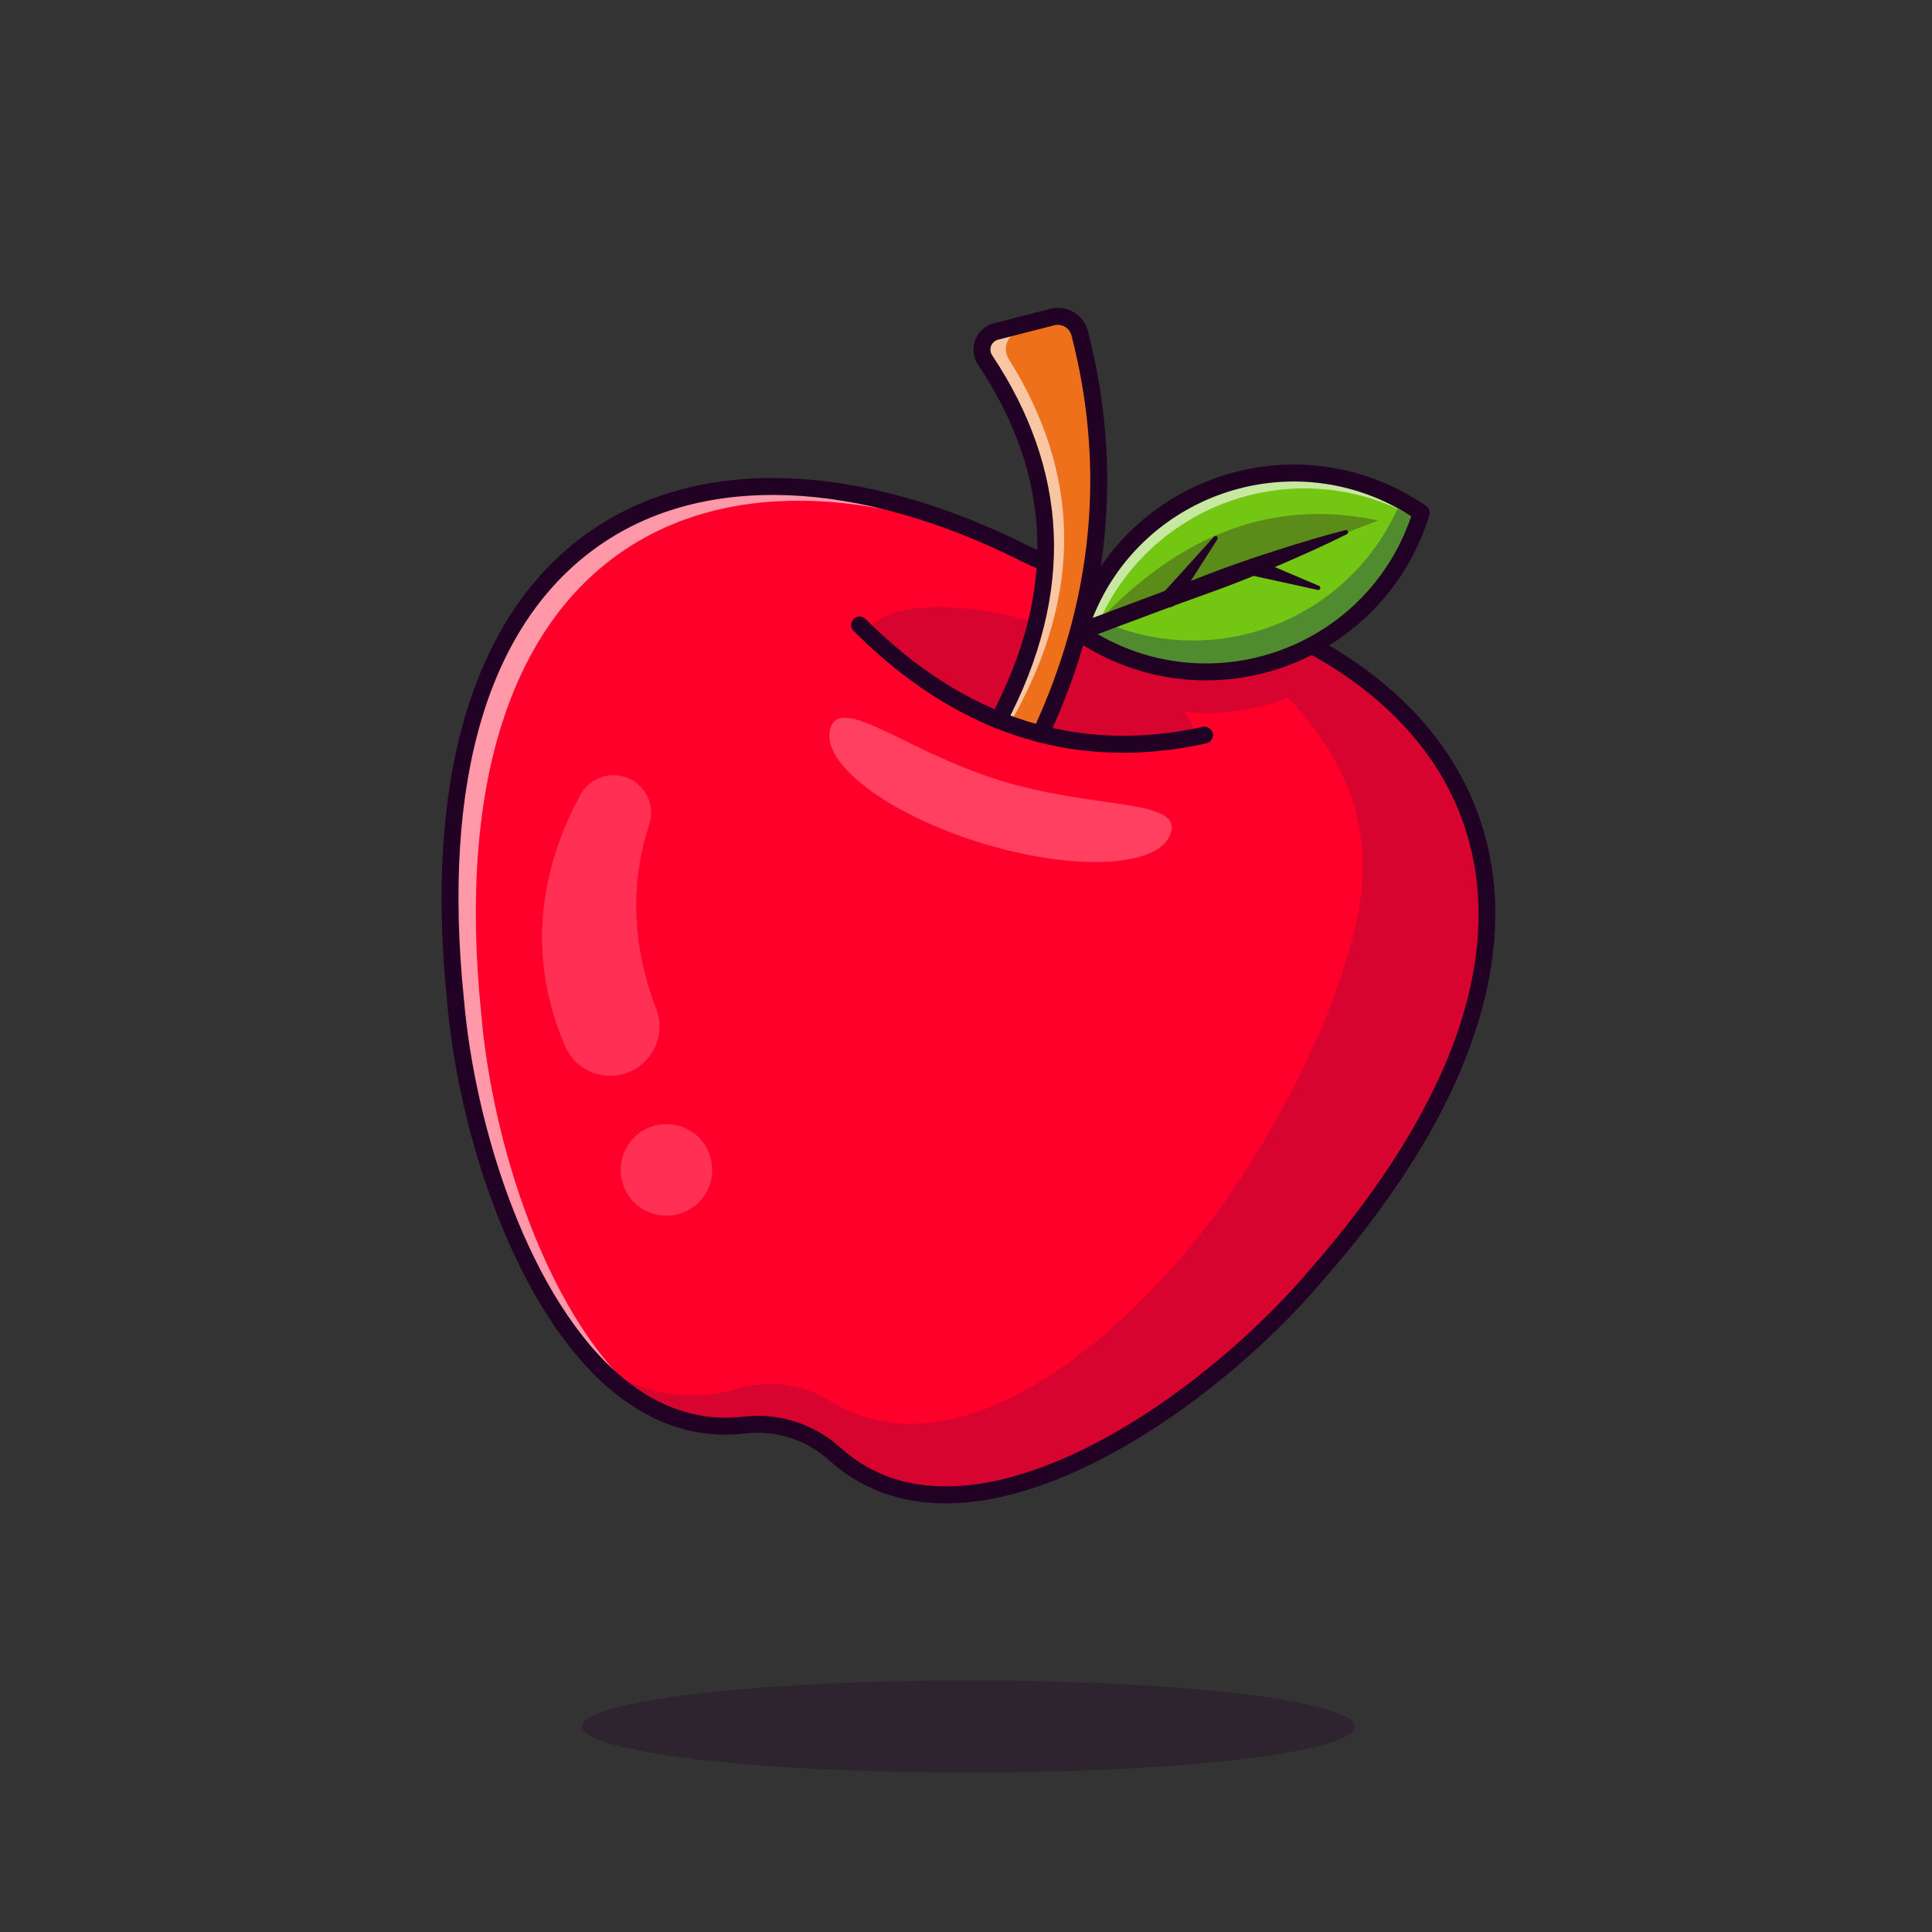 <?xml version="1.0" encoding="UTF-8"?><svg id="uuid-ad6a42bb-0d66-4d0a-b11b-b2949c1ab4ea" xmlns="http://www.w3.org/2000/svg" width="4000" height="4000" viewBox="0 0 4000 4000"><rect x="0" y="0" width="4000" height="4000" fill="#333333" stroke="none"/><g style="opacity:.3;"><ellipse cx="2005" cy="3574.58" rx="800" ry="95.55" style="fill:#210124; stroke-width:0px;"/></g><path d="m2725.1,2640.22c-241.56,284.61-728.7,613.01-996.79,370.02-50.92-46.11-119.07-67.88-187.31-59.78-359.34,42.64-566.01-507.3-597.92-879.24-102.82-1006.45,512.46-1258.74,1177.55-925.93,57.15,28.58,118.36,48.12,181.47,57.95,11.93,1.87,23.77,3.83,35.52,5.96.89.18,1.74.31,2.63.49,173.73,31.2,324.76,88.18,444.14,167.45,139.94,92.81,236.44,216.19,275.04,364.51,62.85,241.52-27.82,549.09-334.33,898.56Z" style="fill:#ff002b; stroke-width:0px;"/><path d="m1957.87,3097.33c-90.92,0-168.56-28.65-231.13-85.36-50.38-45.62-117.99-67.21-185.46-59.19-92.85,11.04-180.81-16.69-261.45-82.38-199.83-162.77-315.85-528.27-339.07-798.97-24.35-238.38-9.33-443.39,44.66-609.32,50.29-154.57,133.23-272.6,246.51-350.83,220.56-152.29,544.86-140.65,889.75,31.93,56.99,28.49,117.81,47.92,180.79,57.73,13.24,2.08,24.88,4.03,35.58,5.97l2.67.5c174.88,31.41,324.6,87.86,444.96,167.79,142.95,94.8,238.39,221.31,276.01,365.86,68.13,261.81-47.65,573.26-334.83,900.68-175.8,207.13-482.18,437.75-739.36,454.58-10.02.65-19.9.99-29.63.99Zm-388.87-150.85c59.13,0,116.53,21.88,160.87,62.04,68.29,61.89,154.82,89.84,257.32,83.17,255.82-16.74,560.91-246.55,736.13-452.98l.03-.03c286.11-326.21,401.55-636.19,333.82-896.43-37.32-143.42-132.09-268.99-274.07-363.15-119.83-79.58-268.96-135.8-443.26-167.1l-2.68-.5c-10.62-1.93-22.22-3.87-35.42-5.94-63.44-9.89-124.73-29.46-182.15-58.17-343.33-171.8-665.9-183.56-885.01-32.26-164.84,113.82-348.82,372.05-289.17,955.86,23.15,269.79,138.6,633.88,337.38,795.79,79.63,64.86,166.42,92.26,257.95,81.37,9.44-1.12,18.88-1.67,28.28-1.67Z" style="fill:#000072; stroke-width:0px;"/><g style="opacity:.3;"><path d="m2725.1,2640.22c-241.56,284.61-728.7,613.01-996.79,370.02-50.92-46.11-119.07-67.88-187.31-59.78-120.49,14.29-223.8-38.01-309.13-127.88,91.2,59.65,191.04,84.31,295.07,52.48,64.19-19.59,133.45-10.5,190.38,25.02,299.83,187.08,711.16-213.03,893.97-528.53,100.06-166.34,163.49-318.52,195.36-455.49.31-1.29.58-2.58.89-3.87.93-3.96,1.83-7.92,2.63-11.84.04-.13.09-.27.09-.4,37.97-179.83-21.14-328.09-143.95-455.62-67.26,26.22-140.52,36.81-213.88,29.64,11.4,16.65,19.72,33.92,24.44,51.54-258.7,45.62-542.51-74.29-683.7-218.33,58.22-81.9,286.61-56.26,464.52,23.55,21.37-45.4,49.23-85.73,81.99-120.4.18-.22.4-.4.58-.62,5.96,1.07,11.93,2.18,17.85,3.29,4.45.85,8.86,1.74,13.26,2.63,5.74,1.16,11.44,2.31,17.14,3.52,9.75,2.09,19.45,4.23,29.07,6.5.8.18,1.6.36,2.4.58,5.21,1.2,10.37,2.45,15.53,3.74,4.41,1.07,8.81,2.18,13.18,3.34,1.34.31,2.63.67,3.92.98,3.61.93,7.21,1.91,10.82,2.89,1.87.49,3.69.98,5.47,1.47,9.17,2.49,18.29,5.07,27.29,7.74,5.03,1.51,10.02,3.03,15,4.54,4.85,1.51,9.66,3.03,14.47,4.58,4.85,1.56,9.7,3.16,14.51,4.76,8.9,2.98,17.76,6.05,26.53,9.21,1.65.62,3.29,1.2,4.94,1.82,3.69,1.34,7.39,2.72,11.08,4.1,4.5,1.69,8.95,3.38,13.4,5.16,4.72,1.82,9.48,3.74,14.16,5.65,9.12,3.69,18.07,7.48,26.93,11.35,4.36,1.91,8.68,3.83,12.95,5.74.27.13.53.27.8.36,3.61,1.65,7.17,3.29,10.73,4.99,1.11.49,2.18,1.02,3.25,1.51,2.54,1.2,5.03,2.36,7.48,3.61,9.35,4.45,18.56,9.08,27.6,13.8,2.67,1.38,5.34,2.76,7.97,4.18,4.67,2.45,9.35,4.99,13.93,7.57,2.94,1.6,5.79,3.25,8.68,4.85,18.61,10.51,36.54,21.5,53.81,32.98,2.76,1.87,5.56,3.74,8.32,5.61,6.54,4.45,12.95,8.95,19.32,13.53,2.49,1.78,4.94,3.61,7.39,5.39,1.11.8,2.18,1.6,3.21,2.4,2.71,2.05,5.43,4.1,8.1,6.14,3.07,2.36,6.14,4.76,9.13,7.12,3.03,2.4,6.05,4.81,8.99,7.26,5.97,4.81,11.8,9.7,17.49,14.73,2.54,2.18,4.99,4.36,7.48,6.59.71.58,1.42,1.2,2.09,1.87,2.23,2,4.41,4.01,6.59,6.01,3.83,3.47,7.57,7.03,11.26,10.68,1.91,1.82,3.83,3.65,5.7,5.52,5.3,5.21,10.46,10.5,15.53,15.85.09.04.13.09.18.18,2.49,2.63,4.98,5.34,7.43,8.01,2.31,2.49,4.54,4.99,6.77,7.48,7.57,8.46,14.82,17.09,21.81,25.86,2.27,2.85,4.54,5.74,6.72,8.59,1.87,2.4,3.69,4.81,5.52,7.26,6.85,9.17,13.44,18.52,19.67,28,2,2.98,3.96,6.01,5.88,9.04,1.74,2.76,3.47,5.52,5.16,8.28,5.92,9.57,11.48,19.32,16.78,29.2,1.38,2.63,2.76,5.25,4.1,7.88.36.58.62,1.16.93,1.78,1.07,2.09,2.14,4.18,3.12,6.28.98,1.82,1.87,3.65,2.72,5.52.85,1.65,1.65,3.34,2.45,5.03,1.11,2.36,2.23,4.76,3.25,7.17,2.54,5.52,4.98,11.13,7.3,16.74,1.47,3.47,2.85,7.03,4.23,10.55,1.47,3.65,2.85,7.34,4.18,11.04.31.8.62,1.6.89,2.4,1.16,3.16,2.27,6.32,3.29,9.48,3.38,9.75,6.41,19.59,9.17,29.56.85,2.89,1.65,5.79,2.4,8.72.18.58.36,1.16.45,1.78h.04c62.85,241.48-27.82,549.05-334.33,898.56Z" style="fill:#750d37; stroke-width:0px;"/></g><g style="opacity:.3;"><path d="m2337.63,1209.22c.89.18,1.74.31,2.63.49-.18.22-.4.4-.58.62-.67-.36-1.38-.76-2.05-1.11Z" style="fill:#000072; stroke-width:0px;"/></g><g style="opacity:.3;"><path d="m2610.26,1286.22c9.12,3.69,18.07,7.48,26.93,11.35-8.86-3.92-17.85-7.7-26.93-11.35Z" style="fill:#000072; stroke-width:0px;"/></g><g style="opacity:.6;"><path d="m2750.21,1355.57c-112.39-57.95-245.75-99.53-394.68-122.67-63.12-9.79-124.32-29.38-181.47-57.95-665.09-332.77-1280.38-80.48-1177.55,925.93,24.53,285.85,152.23,676.8,373.14,823.15-253.76-114.39-400.11-544.69-426.55-852.8-102.82-1006.45,512.46-1258.74,1177.55-925.93,57.15,28.58,118.36,48.12,181.47,57.95,173.28,26.97,325.47,78.83,448.1,152.32Z" style="fill:#fff; stroke-width:0px;"/></g><path d="m1957.76,3112.56c-94.75,0-175.79-29.97-241.25-89.3-47.1-42.68-110.3-62.86-173.42-55.37-97.11,11.55-188.92-17.3-272.89-85.7-203.28-165.58-321.13-535.68-344.6-809.48-24.55-240.24-9.3-447.35,45.34-615.29,51.34-157.81,136.24-278.47,252.32-358.63,225.26-155.56,555.21-144.32,905.23,30.81,55.58,27.81,114.9,46.75,176.32,56.3,386.71,60.15,662.08,242.22,755.49,499.52,48.14,132.6,47.4,280.13-2.21,438.49-52.79,168.5-160.35,346.07-319.71,527.8-177.82,209.48-488.29,442.7-749.85,459.83-10.41.68-20.66,1.03-30.76,1.03Zm-388.74-181.31c62.89,0,123.92,23.28,171.06,66,65.13,59.02,147.97,85.69,246.15,79.26,251.42-16.46,552.31-243.58,725.48-447.63.06-.07.12-.14.19-.21,302.37-344.77,411.44-666.8,315.42-931.27-88.91-244.9-354.22-418.69-727.89-476.81-65.01-10.12-127.8-30.17-186.63-59.6-338.23-169.22-655.18-181.36-869.58-33.31-231.53,159.88-329.27,485.54-282.66,941.76,22.89,266.94,136.47,626.42,331.82,785.55,76.32,62.16,159.28,88.42,246.58,78.06,10.03-1.19,20.08-1.78,30.07-1.78Z" style="fill:#210124; stroke-width:0px;"/><path d="m2154.21,1519.97c134.71-289.2,148.41-570.12,81.13-830.01-6.45-24.91-31.91-39.86-56.84-33.48l-116.36,29.77c-25.89,6.62-37.44,36.83-22.61,59.06,151.23,226.79,171.42,473.78,27.56,745.95" style="fill:#ef701b; stroke-width:0px;"/><path d="m2156.32,1520.96l-4.23-1.97c126.01-270.53,153.26-549.25,80.99-828.43-6.11-23.6-30.34-37.87-54-31.81l-116.35,29.77c-11.59,2.96-20.69,11.07-24.97,22.23-4.28,11.18-2.93,23.31,3.72,33.28,76.98,115.45,118.98,235.62,124.83,357.14,6.06,126.15-26.62,257.76-97.15,391.19l-4.13-2.18c137.43-260,128.2-510.17-27.43-743.57-7.5-11.25-9.02-24.92-4.19-37.53,4.83-12.59,15.09-21.74,28.16-25.08l116.35-29.77c26.14-6.69,52.92,9.08,59.67,35.16,72.55,280.26,45.21,560.04-81.27,831.58Z" style="fill:#000072; stroke-width:0px;"/><g style="opacity:.6;"><path d="m2095.62,1489.77l62.14,22.39c-1.16,2.58-2.36,5.21-3.56,7.79l-87.11-28.67c143.86-272.19,123.7-519.18-27.55-745.97-14.82-22.21-3.29-52.43,22.61-59.07l116.35-29.78c12.69-3.25,25.5-.98,35.88,5.39l-101.71,23.1c-26.08,5.88-38.41,35.79-24.21,58.4,144.97,230.84,158.42,478.28,7.17,746.41Z" style="fill:#fff; stroke-width:0px;"/></g><path d="m2154.2,1537.53c-2.48,0-5-.53-7.4-1.65-8.79-4.09-12.59-14.53-8.5-23.32,124.48-267.24,151.42-542.52,80.05-818.19-4.01-15.49-19.93-24.86-35.49-20.88l-116.35,29.77c-6.74,1.73-12.04,6.44-14.53,12.94-2.5,6.51-1.71,13.57,2.17,19.38,78.54,117.78,121.39,240.53,127.37,364.85,6.2,128.91-27.08,263.16-98.9,399.04-4.53,8.56-15.15,11.84-23.72,7.31-8.57-4.53-11.85-15.15-7.31-23.72,136.51-258.26,127.8-496.4-26.64-728.01-10.12-15.18-12.26-34.4-5.74-51.42,6.52-17.01,20.95-29.86,38.6-34.38l116.36-29.77c34.27-8.75,69.33,11.91,78.17,46.08,73.46,283.77,45.8,567-82.21,841.82-2.98,6.39-9.31,10.14-15.92,10.14Z" style="fill:#210124; stroke-width:0px;"/><path d="m2920.32,1119.9c-107.06,233.47-383.15,336-616.67,228.93-25.01-11.47-48.47-24.83-70.36-39.94,5.97-19.66,13.37-39.15,22.16-58.33,107.06-233.47,383.17-335.95,616.65-228.89,25.01,11.47,48.51,24.85,70.38,39.99-5.99,19.6-13.37,39.05-22.16,58.23Z" style="fill:#73c612; stroke-width:0px;"/><path d="m2496.82,1393.48c-65.1,0-131.19-13.66-194.14-42.52-24.81-11.38-48.6-24.88-70.71-40.14l-1.4-.97.5-1.63c6-19.77,13.5-39.49,22.27-58.63,107.43-234.28,385.44-337.49,619.74-230.03,24.92,11.42,48.71,24.95,70.73,40.2l1.4.97-.5,1.63c-6.06,19.81-13.55,39.5-22.27,58.52-78.57,171.35-248.41,272.6-425.62,272.6Zm-260.79-85.53c21.49,14.7,44.56,27.74,68.6,38.77,231.96,106.36,507.21,4.18,613.57-227.78,8.4-18.31,15.64-37.25,21.55-56.31-21.4-14.7-44.48-27.75-68.62-38.82-231.97-106.36-507.2-4.2-613.55,227.74-8.44,18.42-15.69,37.39-21.55,56.41Z" style="fill:#000072; stroke-width:0px;"/><g style="opacity:.3;"><path d="m2942.49,1061.66c-6.01,19.63-13.4,39.04-22.17,58.22-107.05,233.51-383.16,336.02-616.66,228.97-25.01-11.48-48.47-24.84-70.37-39.97,4.05-13.26,8.73-26.48,14.07-39.57,9.35,5.12,18.96,9.93,28.8,14.42,233.51,107.05,509.61,4.54,616.66-228.97,2.85-6.19,5.56-12.46,8.06-18.69,14.47,7.88,28.31,16.42,41.62,25.59Z" style="fill:#000072; stroke-width:0px;"/></g><g style="opacity:.6;"><path d="m2942.49,1061.66c-1.51,4.9-3.07,9.79-4.76,14.69-13.89-8.28-28.35-15.85-43.35-22.7-233.51-107.09-509.61-4.58-616.66,228.88-6.59,14.38-12.42,28.93-17.45,43.62-9.26-5.47-18.25-11.22-26.97-17.27,5.97-19.63,13.35-39.13,22.17-58.31,107.05-233.46,383.16-335.93,616.66-228.88,24.97,11.44,48.47,24.84,70.37,39.97Z" style="fill:#fff; stroke-width:0px;"/></g><path d="m2496.79,1408.69c-67.23,0-135.46-14.1-200.46-43.91-25.61-11.75-50.18-25.69-73.01-41.45-6.29-4.34-9.05-12.24-6.83-19.55,6.2-20.42,13.94-40.79,23-60.55,110.93-241.9,397.99-348.45,639.91-237.52,25.73,11.79,50.3,25.76,73.06,41.52,6.28,4.35,9.02,12.26,6.79,19.56-6.25,20.46-13.99,40.79-22.99,60.41h0c-81.13,176.93-256.49,281.47-439.48,281.47Zm-242.75-107.04c18.05,11.67,37.15,22.15,56.93,31.23,224.33,102.87,490.53,4.04,593.4-220.29h0c6.54-14.26,12.36-28.92,17.36-43.71-17.99-11.67-37.09-22.15-56.94-31.25-224.33-102.86-490.52-4.06-593.38,220.25-6.57,14.34-12.39,29.01-17.37,43.78Zm666.28-181.75h.05-.05Z" style="fill:#210124; stroke-width:0px;"/><path d="m2325.03,1558.6c-202.95,0-389.92-84.41-557.71-252.22-6.86-6.85-6.85-17.96,0-24.82,6.86-6.85,17.97-6.85,24.82,0,205.28,205.3,440.04,280.42,697.77,223.26,9.45-2.09,18.84,3.87,20.94,13.34,2.1,9.46-3.87,18.83-13.33,20.93-58.66,13.01-116.2,19.51-172.48,19.51Z" style="fill:#210124; stroke-width:0px;"/><path d="m2227.14,1292.46l138.48-51.82c46.23-17.09,92.16-34.99,138.12-52.79,45.94-17.87,92.73-33.45,139.67-48.65,46.99-15.05,94.24-29.42,142.28-41.67,2.36-.6,4.77.82,5.37,3.18.52,2.05-.48,4.12-2.29,5.03-44.28,22.29-89.36,42.46-134.69,61.96-45.39,19.34-90.91,38.31-137.3,54.98-46.36,16.74-92.76,33.39-138.85,50.84l-138.48,51.82c-9.08,3.4-19.19-1.21-22.59-10.29-3.4-9.08,1.21-19.19,10.29-22.59Z" style="fill:#210124; stroke-width:0px;"/><path d="m2601.06,1157.74l129.87,55.29c2.24.95,3.28,3.54,2.33,5.78-.84,1.98-2.97,3.02-5,2.58l-137.88-30.21c-9.51-2.08-15.53-11.48-13.45-20.99,2.08-9.51,11.48-15.53,20.99-13.45,1.06.23,2.17.6,3.13,1Z" style="fill:#210124; stroke-width:0px;"/><path d="m2520.47,1116.49l-84.55,132.45c-5.23,8.2-16.12,10.6-24.32,5.37-8.2-5.23-10.6-16.12-5.37-24.32.52-.82,1.17-1.65,1.79-2.35l105.48-116.48c1.63-1.8,4.42-1.94,6.22-.31,1.62,1.46,1.89,3.86.76,5.63Z" style="fill:#210124; stroke-width:0px;"/><g style="opacity:.19;"><circle cx="1379.82" cy="2422.16" r="94.84" transform="translate(-1308.58 1685.12) rotate(-45)" style="fill:#fff; stroke-width:0px;"/></g><g style="opacity:.19;"><path d="m1201.31,1646.01c-93.74,173.43-104.19,351.69-31.05,520.58,22.47,51.88,83.5,74.88,135.06,51.7h0c49.51-22.26,72.82-79.38,53.19-130-49.72-128.21-54.54-260.31-14.37-380.59,14.62-43.77-11.69-90.59-56.68-100.85h0c-34.25-7.81-69.45,8.26-86.16,39.16Z" style="fill:#fff; stroke-width:0px;"/></g><g style="opacity:.3;"><path d="m2741.88,1350.68c14.02,8.15,27.69,16.65,40.95,25.46-13.27-8.77-26.93-17.23-40.95-25.46Z" style="fill:#000072; stroke-width:0px;"/></g><g style="opacity:.3;"><path d="m2806.6,1916.11c.31-1.29.62-2.63.93-3.92-.31,1.29-.58,2.58-.89,3.87l-.04.04Z" style="fill:#000072; stroke-width:0px;"/></g><g style="opacity:.3;"><path d="m2899.45,1470.01c5.3,5.21,10.5,10.5,15.53,15.85-5.07-5.34-10.24-10.64-15.53-15.85Z" style="fill:#000072; stroke-width:0px;"/></g><g style="opacity:.3;"><path d="m3059.43,1741.67h-.04c-.09-.62-.27-1.2-.45-1.78.18.58.36,1.2.49,1.78Z" style="fill:#000072; stroke-width:0px;"/></g><g style="opacity:.3;"><path d="m2253.63,1308.9c169.61-189.61,365.65-281.16,599.79-231.34l-599.79,231.34Z" style="fill:#210124; stroke-width:0px;"/></g><g style="opacity:.25;"><path d="m2424.13,1724.56c-21.94,71.36-197.52,80.7-392.18,20.86-194.66-59.84-334.68-166.2-312.74-237.56,21.94-71.36,157.8,48.51,352.46,108.35,194.66,59.84,374.4,36.98,352.46,108.35Z" style="fill:#fff; stroke-width:0px;"/></g></svg>